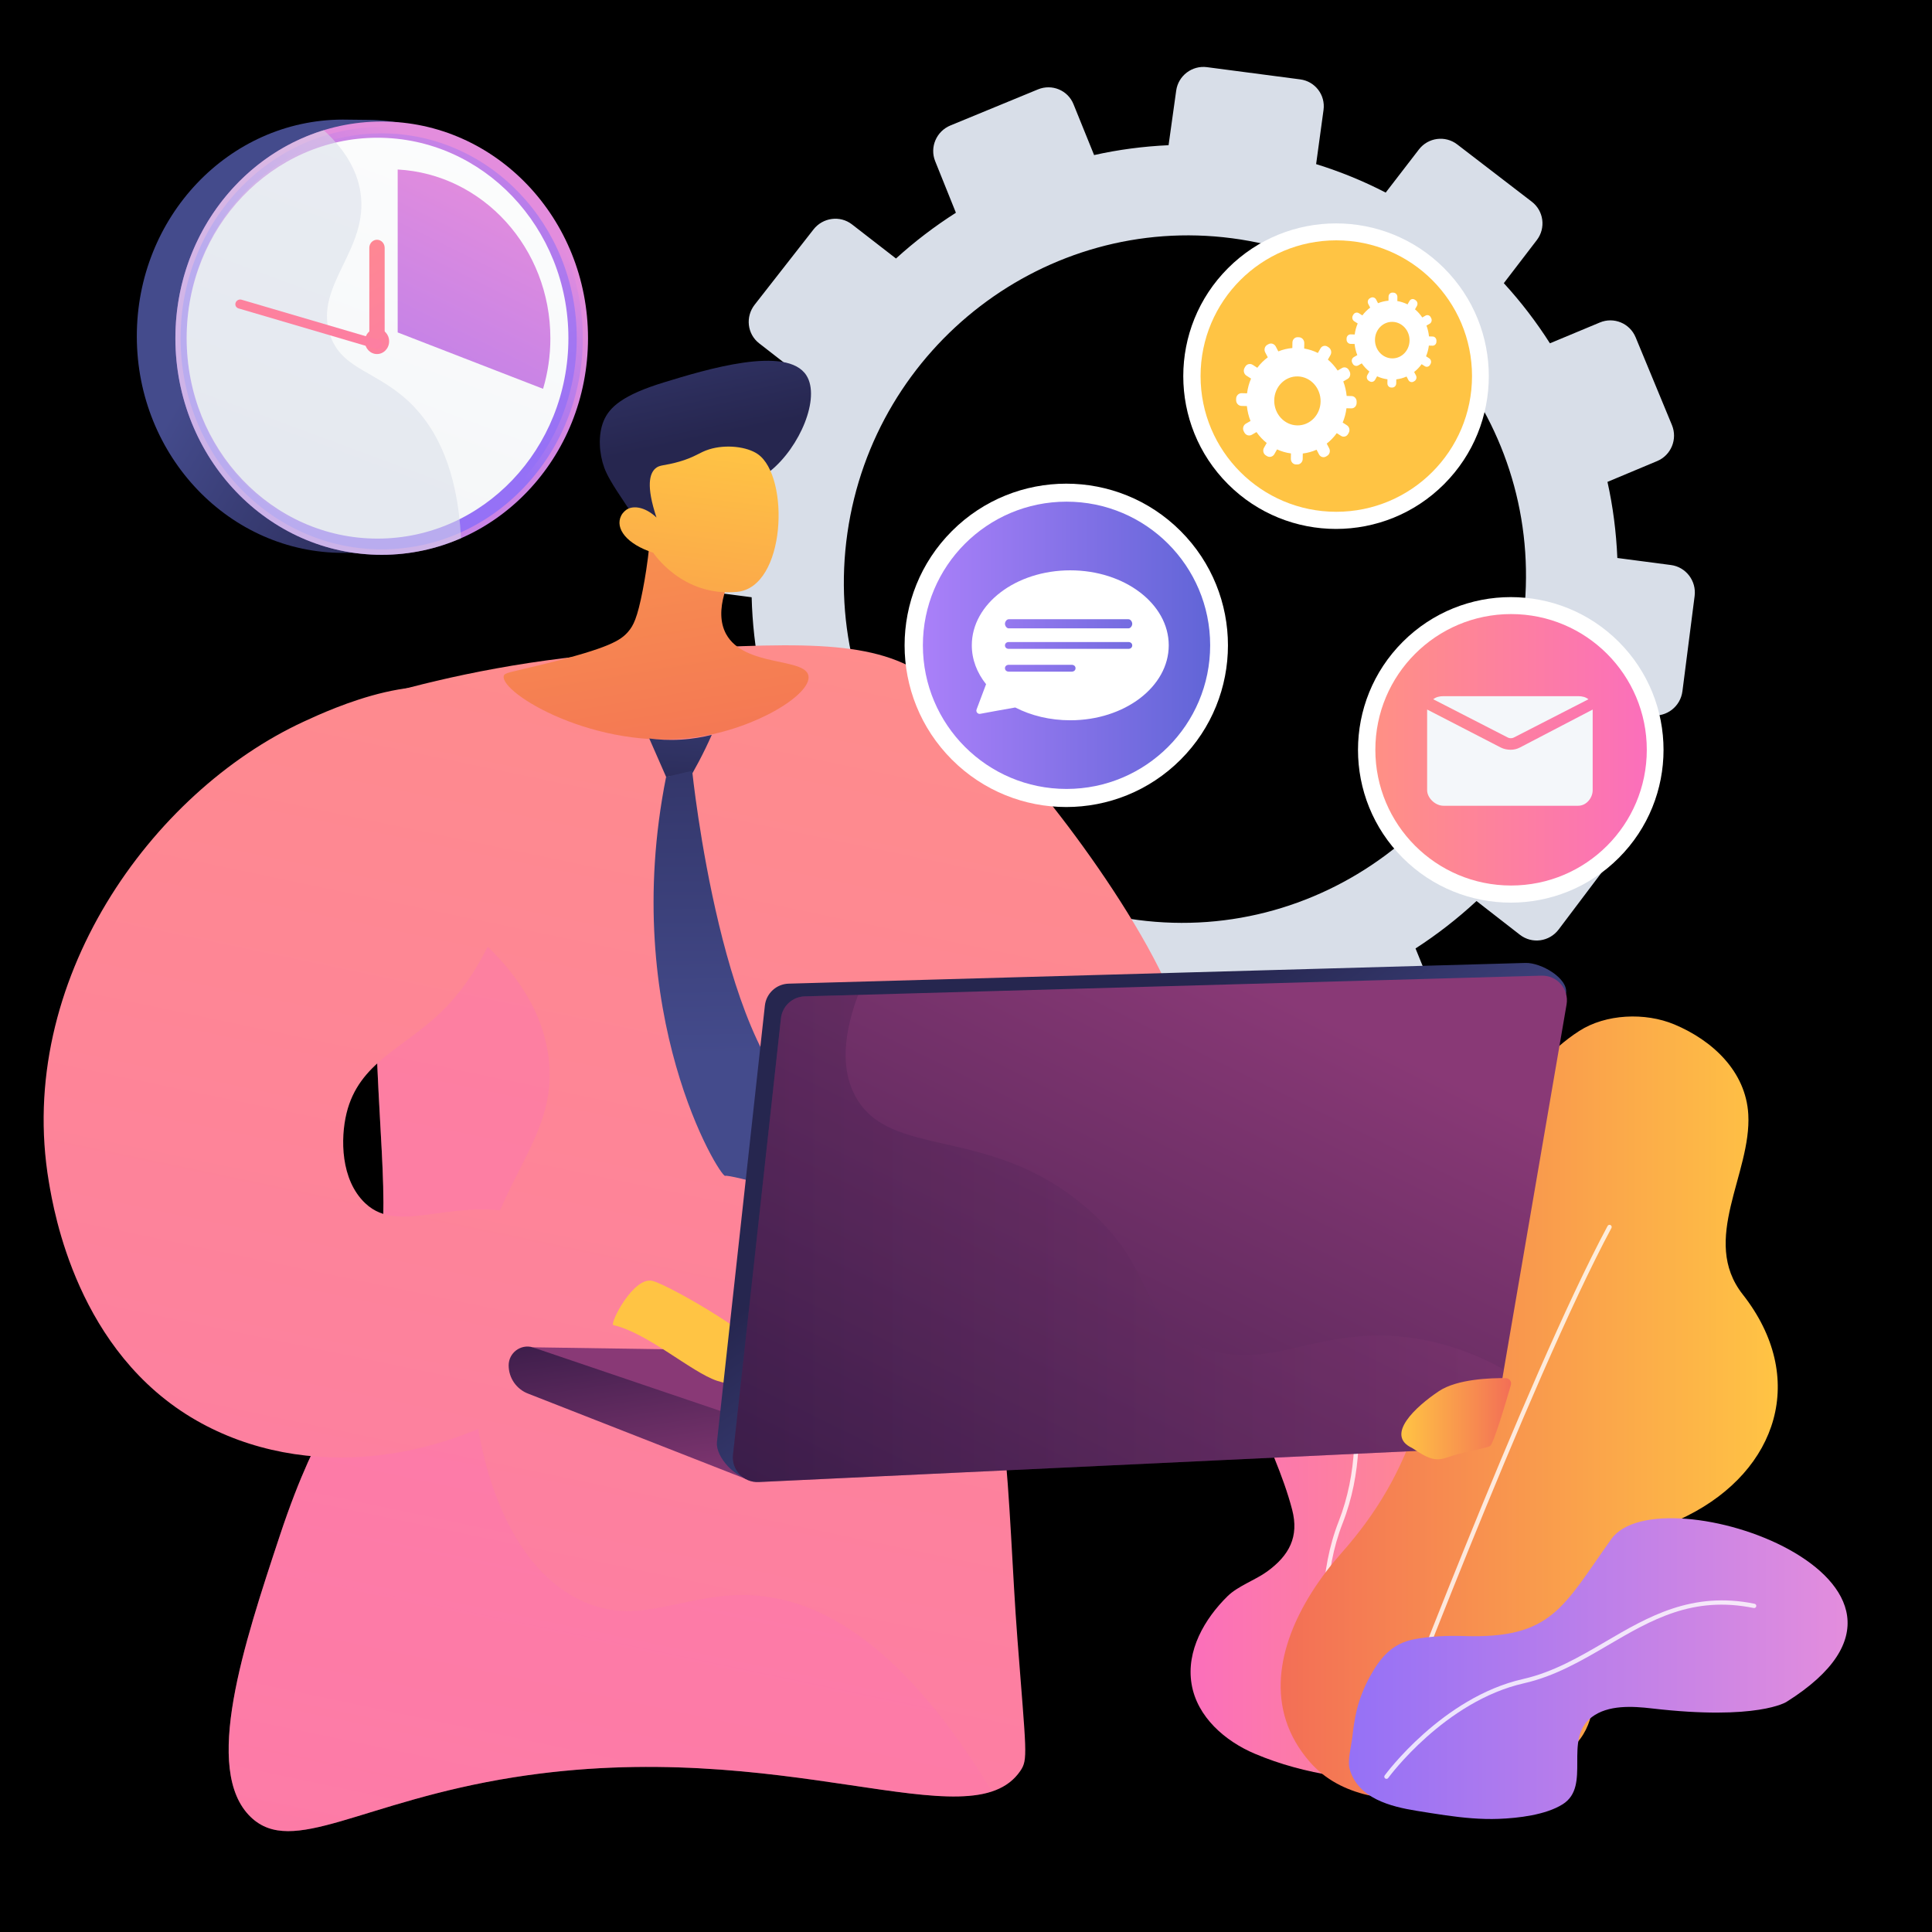 <?xml version="1.0" encoding="utf-8"?>
<!-- Generator: Adobe Illustrator 27.5.0, SVG Export Plug-In . SVG Version: 6.00 Build 0)  -->
<svg version="1.1" xmlns="http://www.w3.org/2000/svg" xmlns:xlink="http://www.w3.org/1999/xlink" x="0px" y="0px"
	viewBox="450 450 2900 2900" style="enable-background:new 0 0 3710 3710;" xml:space="preserve">
<g id="Background">
	<g>
		<g>
			<rect width="3710" height="3710"/>
		</g>
	</g>
</g>
<g id="Illustration">
	<g>
		<path d="M3213.822,1652.105c-75.893-496.755-387.054-1107.054-1001.787-1170.924
			c0,0-466.734-56.77-926.831,29.272c-273.068,51.065-512.508,203.078-664.016,421.557
			c-151.51,218.481-202.118,484.887-140.698,738.872c39.892,164.964,66.848,335.694,59.451,505.203
			c-9.329,213.78-26.898,438.556,67.607,637.914c138.471,292.088,476.329,378.127,771.132,405.569
			c108.637,10.112,217.676,14.188,326.409,22.785c208.59,16.491,442.511-10.196,643.553-64.503
			C3373.194,2901.088,3289.715,2148.858,3213.822,1652.105z"/>
		<path style="fill:#D8DEE8;" d="M2958.095,1298.111l-80.404-10.545c-1.665-38.933-6.562-77.155-14.828-114.246l74.594-31.232
			c20.97-8.776,30.893-33.006,22.158-54.101l-54.481-131.689c-8.695-21.018-32.703-30.978-53.64-22.25l-75.006,31.277
			c-20.428-32.081-43.564-62.307-69.22-90.279l49.56-64.695c13.786-18.004,10.416-43.766-7.515-57.547l-112.044-86.077
			c-17.895-13.75-43.596-10.356-57.414,7.588l-49.879,64.776c-33.083-17.159-68.012-31.442-104.432-42.747l11.123-81.345
			c3.059-22.384-12.606-42.901-34.99-45.834L2261.696,550.8c-22.384-2.933-43.063,12.816-46.186,35.192l-11.45,81.963
			c-38.008,1.737-75.394,6.638-111.77,14.812l-30.978-76.468c-8.452-20.861-32.315-30.756-53.309-22.109l-131.422,54.145
			c-21.038,8.667-31.285,32.642-22.873,53.56l31.143,77.438c-31.838,20.275-61.955,43.236-89.943,68.683l-66.081-51.216
			c-17.818-13.81-43.681-10.396-57.774,7.636l-88.295,112.957c-14.141,18.097-11.159,44.02,6.687,57.891l66.263,51.515
			c-17.649,33.143-32.481,68.157-44.448,104.658l-84.085-11.03c-22.574-2.958-43.608,13.063-46.978,35.798l-21.135,142.48
			c-3.386,22.828,12.222,43.757,34.861,46.727l84.335,11.063c1.002,38.461,5.204,76.303,12.679,113.119l-79.135,32.998
			c-21.341,8.897-31.822,33.438-23.41,54.824l52.723,133.972c8.448,21.463,32.638,31.616,54.02,22.663l79.184-33.151
			c19.903,32.396,42.618,62.941,67.826,91.329l-52.755,68.509c-14.283,18.553-11.224,45.083,6.844,59.256l113.119,88.739
			c18.105,14.21,44.355,10.63,58.61-7.988l52.133-68.056c33.297,17.737,68.533,32.489,105.285,44.258l-11.867,84.945
			c-3.249,23.253,12.626,44.541,35.467,47.539l142.808,18.731c22.836,2.994,43.927-13.45,47.107-36.711l11.527-84.303
			c38.828-1.657,76.994-6.675,114.117-15.051l31.325,77.891c8.695,21.624,33.034,31.838,54.355,22.8l133.184-56.432
			c21.269-9.01,31.422-33.81,22.687-55.382l-31.329-77.329c32.513-20.978,63.131-44.816,91.535-71.168l65.087,50.606
			c18.19,14.146,44.279,10.586,58.25-7.939l87.216-115.616c13.923-18.456,10.473-44.824-7.685-58.905l-64.509-49.996
			c17.592-34.089,32.178-70.093,43.774-107.555l80.646,10.578c22.642,2.97,43.378-13.192,46.311-36.085l18.303-142.848
			C2996.608,1321.942,2980.673,1301.073,2958.095,1298.111z M2736.002,1382.968c-37.632,283.611-296.541,484.852-578.083,447.926
			c-281.547-36.929-476.609-297.713-435.91-580.924c40.453-281.503,298.824-478.86,577.312-442.33
			C2577.805,844.165,2773.4,1101.061,2736.002,1382.968z"/>
		<g>
			<g>
				
					<linearGradient id="SVGID_1_" gradientUnits="userSpaceOnUse" x1="4094.232" y1="2681.132" x2="4562.317" y2="2681.132" gradientTransform="matrix(-1 0 0 1 6799.41 0)">
					<stop  offset="0" style="stop-color:#FF9085"/>
					<stop  offset="1" style="stop-color:#FB6FBB"/>
				</linearGradient>
				<path style="fill:url(#SVGID_1_);" d="M2452.464,3115.577c0.324,0.052,0.648,0.104,0.976,0.156
					c52.9,8.446,119.198,2.543,162.04-32.663c22.574-18.551,37.865-43.017,42.559-71.992c2.784-17.185,4.297-35.32,1.608-52.61
					c-2.815-18.102-9.814-35.586-18.825-51.46c-5.032-8.865-10.771-17.426-16.862-25.598
					c-17.448-23.408-58.669-56.297-39.555-89.485c11.554-20.062,38.189-32.415,55.781-46.482
					c37.604-30.071,64.611-73.427,64.99-122.936c0.298-38.893-24.087-77.394-51.599-103.544
					c-111.957-106.412-29.475-289.42-188.043-275.048c-158.568,14.372-192.97,172.619-133.581,320.367
					c19.883,49.465,44.081,100.03,57.587,151.726c10.632,40.696-4.394,68.84-37.535,92.889
					c-17.831,12.938-43.893,21.758-59.382,37.002c-34.6,34.052-62.319,81.781-54.059,131.735
					c8.193,49.552,50.432,85.951,94.947,104.777C2372.002,3098.69,2411.291,3108.983,2452.464,3115.577z"/>
				<g style="opacity:0.8;">
					<path style="fill:#FFFFFF;" d="M2471.135,3073.062c0.371,0,0.749-0.065,1.118-0.199c1.69-0.617,2.56-2.489,1.942-4.179
						c-0.669-1.835-66.373-185.281-8.846-332.296c58.468-149.417-6.934-309.373-7.601-310.971c-0.693-1.659-2.6-2.441-4.263-1.751
						c-1.661,0.694-2.446,2.602-1.753,4.263c0.656,1.575,65.034,159.171,7.546,306.086c-58.437,149.338,8.115,335.049,8.795,336.906
						C2468.557,3072.242,2469.806,3073.062,2471.135,3073.062z"/>
				</g>
			</g>
			<g>
				
					<linearGradient id="SVGID_00000016796879891031503550000002987337536085333437_" gradientUnits="userSpaceOnUse" x1="3680.915" y1="2563.616" x2="4427.102" y2="2563.616" gradientTransform="matrix(-1 0 0 1 6799.41 0)">
					<stop  offset="0" style="stop-color:#FFC444"/>
					<stop  offset="0.996" style="stop-color:#F36F56"/>
				</linearGradient>
				<path style="fill:url(#SVGID_00000016796879891031503550000002987337536085333437_);" d="M2419.028,2840.033
					c13.275-21.011,28.465-40.777,44.322-58.655c53.578-60.41,91.186-124.54,115.251-201.913
					c18.956-60.947,18.549-130.631,30.312-193.56c8.523-45.598,23.961-89.729,40.005-133.147
					c34.16-92.442,85.439-199.695,171.506-255.208c39.849-25.703,98.936-28.239,142.887-9.826
					c56.935,23.853,107.277,70.329,110.929,134.952c5.022,88.866-72.599,188.484-8.405,270.202
					c98.295,125.128,52.346,264.143-82.789,332.182c-44.038,22.173-95.646,42.727-132.441,76.781
					c-36.907,34.156-14.908,92.432-10.807,135.697c3.848,40.598,8.09,87.767-17.782,122.477
					c-43.65,58.563-149.053,84.083-217.568,89.87c-66.295,5.599-141.625-1.722-188.059-54.801
					C2346.418,3015.102,2369.258,2918.811,2419.028,2840.033z"/>
				<g style="opacity:0.8;">
					<path style="fill:#FFFFFF;" d="M2526.919,3094.789c1.316,0,2.557-0.803,3.049-2.107
						c2.151-5.688,216.523-571.42,338.845-799.402c0.851-1.586,0.255-3.562-1.331-4.412c-1.587-0.85-3.562-0.256-4.412,1.332
						c-122.523,228.355-337.045,794.484-339.198,800.176c-0.637,1.684,0.211,3.565,1.895,4.201
						C2526.146,3094.721,2526.536,3094.789,2526.919,3094.789z"/>
				</g>
			</g>
			<g>
				
					<linearGradient id="SVGID_00000130633330805590735430000014554496228063837573_" gradientUnits="userSpaceOnUse" x1="3576.096" y1="2954.643" x2="4324.636" y2="2954.643" gradientTransform="matrix(-1 0 0 1 6799.41 0)">
					<stop  offset="0.004" style="stop-color:#E38DDD"/>
					<stop  offset="1" style="stop-color:#9571F6"/>
				</linearGradient>
				<path style="fill:url(#SVGID_00000130633330805590735430000014554496228063837573_);" d="M2619.575,3174.809
					c-14.267-2.02-28.487-4.363-42.65-6.635c-39.581-6.35-88.611-18.679-101.06-62.846c-3.546-12.579,2.56-35.034,4.029-48.107
					c1.496-13.317,3.394-26.629,6.492-39.678c4.281-18.032,11.14-34.985,20.037-51.213c15.415-28.117,33.036-49.273,65.842-55.642
					c23.921-4.644,50.421-5.725,74.733-4.927c132.537,4.345,148.832-43.455,221.619-145.573s551.874,63.009,262.901,244.433
					c0,0-43.454,28.245-202.061,9.778c-29.013-3.378-65.703-5.624-90.297,13.139c-43.379,33.094,0.239,103.231-43.562,130.75
					c-25.54,16.045-66.586,20.765-95.926,21.892C2672.86,3181.208,2646.137,3178.57,2619.575,3174.809z"/>
				<g style="opacity:0.8;">
					<path style="fill:#FFFFFF;" d="M2531.115,3120.136c1.009,0,2.004-0.467,2.642-1.345
						c0.834-1.149,84.734-115.211,203.767-142.136c46.56-10.532,86.804-34.099,125.722-56.89
						c65.625-38.43,127.611-74.731,219.095-56.077c1.769,0.362,3.485-0.78,3.845-2.542c0.36-1.764-0.779-3.485-2.542-3.845
						c-93.927-19.156-159.896,19.48-223.691,56.84c-38.491,22.54-78.292,45.848-123.868,56.157
						c-121.466,27.475-206.758,143.497-207.605,144.666c-1.057,1.457-0.732,3.494,0.726,4.551
						C2529.782,3119.935,2530.451,3120.136,2531.115,3120.136z"/>
				</g>
			</g>
		</g>
		<g>
			<g>
				<g>
					<g>
						
							<ellipse transform="matrix(0.707 -0.707 0.707 0.707 -317.888 2383.481)" style="fill:#FFFFFF;" cx="2718.172" cy="1575.465" rx="229.344" ry="229.343"/>
						
							<linearGradient id="SVGID_00000177469090949030640980000018130170005255903388_" gradientUnits="userSpaceOnUse" x1="2514.446" y1="1575.465" x2="2921.897" y2="1575.465">
							<stop  offset="0" style="stop-color:#FF9085"/>
							<stop  offset="1" style="stop-color:#FB6FBB"/>
						</linearGradient>
						
							<circle style="fill:url(#SVGID_00000177469090949030640980000018130170005255903388_);" cx="2718.172" cy="1575.465" r="203.725"/>
					</g>
				</g>
			</g>
			<g>
				<path style="fill:#F4F7FA;" d="M2713.427,1557.132c2.489,1.293,6.238,1.292,8.725,0.002l112.133-57.491
					c-4.044-3.339-9.425-4.669-15.352-4.669h-202.291c-5.908,0-11.271,1.316-15.31,4.634L2713.427,1557.132z"/>
				<path style="fill:#F4F7FA;" d="M2731.309,1572.099c-4.255,2.209-8.887,3.314-13.764,3.314c-4.881,0-10.513-1.106-14.77-3.319
					l-110.59-57.077v121.145c0,11.254,11.917,23.294,24.456,23.294h202.291c12.54,0,21.727-12.04,21.727-23.294v-121.09
					L2731.309,1572.099z"/>
			</g>
		</g>
		<g>
			<g>
				<g>
					<g>
						
							<ellipse transform="matrix(0.707 -0.707 0.707 0.707 1.942 2033.66)" style="fill:#FFFFFF;" cx="2455.816" cy="1014.485" rx="229.344" ry="229.343"/>
						
							<linearGradient id="SVGID_00000005233390493388538450000012196953830141047476_" gradientUnits="userSpaceOnUse" x1="2296.811" y1="1231.709" x2="1852.358" y2="1838.894">
							<stop  offset="0" style="stop-color:#FFC444"/>
							<stop  offset="0.996" style="stop-color:#F36F56"/>
						</linearGradient>
						
							<circle style="fill:url(#SVGID_00000005233390493388538450000012196953830141047476_);" cx="2455.816" cy="1014.485" r="203.725"/>
					</g>
				</g>
			</g>
			<g>
				<path style="fill:#FFFFFF;" d="M2478.859,1044.515l-7.487-0.205c-0.725-7.605-2.465-14.912-5.079-21.762l6.534-3.802
					c3.705-2.155,5.038-7.155,2.981-11.173l-0.902-1.761c-2.06-4.024-6.742-5.552-10.462-3.405l-6.588,3.803
					c-4.126-6.164-9.057-11.702-14.641-16.431l3.89-6.852c2.205-3.883,1.008-9.016-2.677-11.47l-1.616-1.077
					c-3.694-2.461-8.49-1.306-10.709,2.587l-3.919,6.876c-6.391-3.196-13.283-5.48-20.529-6.686l0.118-8.16
					c0.067-4.629-3.422-8.546-7.802-8.749l-1.921-0.089c-4.392-0.203-8.012,3.4-8.079,8.047l-0.118,8.214
					c-7.35,0.609-14.416,2.342-21.037,5.048l-3.813-7.281c-2.169-4.143-7.089-5.748-10.991-3.577l-1.712,0.952
					c-3.912,2.176-5.314,7.313-3.129,11.466l3.856,7.329c-5.947,4.393-11.265,9.683-15.773,15.701l-6.825-4.39
					c-3.882-2.497-8.917-1.284-11.24,2.716l-1.019,1.753c-2.327,4.005-1.05,9.274,2.848,11.762l6.86,4.379
					c-2.969,6.894-5.025,14.329-6.011,22.141l-8-0.218c-4.551-0.124-8.298,3.605-8.361,8.329l-0.028,2.069
					c-0.064,4.723,3.58,8.637,8.129,8.743l8.021,0.186c0.79,7.849,2.659,15.371,5.452,22.395l-6.952,4.014
					c-3.959,2.286-5.377,7.478-3.164,11.59l0.969,1.8c2.21,4.106,7.202,5.568,11.146,3.274l6.954-4.046
					c4.348,6.216,9.52,11.746,15.344,16.41l-4.04,7.088c-2.295,4.027-1.039,9.214,2.803,11.578l1.681,1.035
					c3.832,2.358,8.784,1.008,11.064-3.009l4.019-7.079c6.535,3.012,13.54,5.073,20.859,6.032l-0.117,8.164
					c-0.066,4.63,3.441,8.399,7.827,8.418l1.918,0.008c4.374,0.019,7.967-3.705,8.034-8.317l0.119-8.153
					c7.261-0.854,14.199-2.802,20.663-5.681l3.698,7.028c2.098,3.988,6.848,5.38,10.606,3.116l1.644-0.991
					c3.749-2.259,5.096-7.311,3.012-11.291l-3.688-7.044c5.702-4.447,10.78-9.73,15.07-15.68l6.443,4.113
					c3.647,2.328,8.367,1.041,10.546-2.868l0.954-1.711c2.176-3.904,0.997-8.958-2.636-11.296l-6.426-4.134
					c2.802-6.711,4.743-13.924,5.682-21.486l7.466,0.173c4.224,0.098,7.699-3.502,7.769-8.042l0.031-1.988
					C2486.446,1048.405,2483.084,1044.63,2478.859,1044.515z M2397.19,1088.539c-19.294-0.331-34.823-17.176-34.534-37.63
					c0.288-20.462,16.292-36.53,35.596-35.887c19.142,0.638,34.301,17.493,34.002,37.644
					C2431.956,1072.809,2416.323,1088.868,2397.19,1088.539z"/>
				<path style="fill:#FFFFFF;" d="M2600.547,955.127l-5.584-0.153c-0.541-5.672-1.839-11.122-3.788-16.23l4.874-2.836
					c2.763-1.607,3.757-5.336,2.223-8.333l-0.672-1.314c-1.537-3.001-5.029-4.141-7.803-2.539l-4.914,2.837
					c-3.077-4.597-6.755-8.728-10.919-12.255l2.901-5.11c1.644-2.896,0.752-6.724-1.997-8.555l-1.205-0.803
					c-2.755-1.835-6.332-0.974-7.987,1.929l-2.923,5.128c-4.766-2.384-9.906-4.087-15.311-4.987l0.089-6.086
					c0.05-3.453-2.553-6.374-5.819-6.525l-1.433-0.066c-3.275-0.151-5.976,2.536-6.026,6.002l-0.088,6.126
					c-5.482,0.454-10.751,1.746-15.69,3.765l-2.843-5.43c-1.618-3.09-5.287-4.287-8.198-2.668l-1.277,0.71
					c-2.917,1.623-3.964,5.454-2.334,8.551l2.876,5.466c-4.436,3.276-8.402,7.222-11.764,11.71l-5.09-3.274
					c-2.895-1.862-6.65-0.958-8.383,2.025l-0.76,1.308c-1.735,2.987-0.783,6.917,2.124,8.772l5.117,3.266
					c-2.214,5.142-3.748,10.687-4.483,16.513l-5.967-0.163c-3.394-0.093-6.189,2.689-6.236,6.212l-0.021,1.543
					c-0.048,3.523,2.67,6.442,6.063,6.521l5.982,0.138c0.589,5.854,1.983,11.464,4.066,16.703l-5.185,2.993
					c-2.953,1.705-4.011,5.577-2.359,8.644l0.723,1.342c1.649,3.062,5.372,4.153,8.313,2.442l5.187-3.018
					c3.243,4.636,7.1,8.761,11.444,12.239l-3.013,5.286c-1.712,3.004-0.775,6.872,2.091,8.635l1.254,0.772
					c2.858,1.759,6.551,0.752,8.252-2.244l2.997-5.28c4.874,2.246,10.099,3.784,15.557,4.498l-0.087,6.089
					c-0.05,3.453,2.567,6.264,5.837,6.278l1.431,0.006c3.262,0.014,5.942-2.763,5.992-6.203l0.088-6.081
					c5.416-0.637,10.59-2.09,15.411-4.237l2.758,5.242c1.565,2.974,5.108,4.012,7.91,2.324l1.226-0.739
					c2.796-1.685,3.801-5.453,2.247-8.421l-2.751-5.254c4.253-3.316,8.04-7.257,11.239-11.695l4.805,3.067
					c2.72,1.736,6.24,0.777,7.865-2.139l0.711-1.276c1.623-2.912,0.744-6.682-1.966-8.425l-4.793-3.083
					c2.09-5.005,3.538-10.385,4.238-16.025l5.568,0.129c3.151,0.073,5.742-2.612,5.794-5.997l0.023-1.483
					C2606.205,958.028,2603.698,955.213,2600.547,955.127z M2539.636,987.961c-14.39-0.247-25.971-12.81-25.757-28.065
					c0.215-15.261,12.151-27.245,26.549-26.766c14.277,0.476,25.582,13.046,25.36,28.076
					C2565.565,976.229,2553.905,988.206,2539.636,987.961z"/>
			</g>
		</g>
		<g>
			
				<linearGradient id="SVGID_00000114779745046005032250000006447122219191886736_" gradientUnits="userSpaceOnUse" x1="824.839" y1="865.886" x2="1209.785" y2="1088.75">
				<stop  offset="0" style="stop-color:#444B8C"/>
				<stop  offset="0.996" style="stop-color:#26264F"/>
			</linearGradient>
			<path style="fill:url(#SVGID_00000114779745046005032250000006447122219191886736_);" d="M1274.725,953.945
				c0.391,176.863-93.619,321.197-261.042,325.945c-2.588,0.073-45.315-0.007-47.919-0.001
				c-171.031,0.417-310-144.838-310.397-324.435s137.93-325.527,308.961-325.944c3.999-0.01,41.542,0.361,45.505,0.509
				C1175.343,636.206,1274.338,778.547,1274.725,953.945z"/>
			
				<linearGradient id="SVGID_00000121977573959481300800000000782336563315866753_" gradientUnits="userSpaceOnUse" x1="1150.896" y1="765.376" x2="531.486" y2="1695.946">
				<stop  offset="0.004" style="stop-color:#E38DDD"/>
				<stop  offset="1" style="stop-color:#9571F6"/>
			</linearGradient>
			
				<ellipse style="fill:url(#SVGID_00000121977573959481300800000000782336563315866753_);" cx="1022.942" cy="957.607" rx="309.68" ry="325.191"/>
			
				<linearGradient id="SVGID_00000021821557935670548780000006248639239453861036_" gradientUnits="userSpaceOnUse" x1="1180.634" y1="737.085" x2="994.548" y2="997.314">
				<stop  offset="0.004" style="stop-color:#E38DDD"/>
				<stop  offset="1" style="stop-color:#9571F6"/>
			</linearGradient>
			
				<ellipse style="fill:url(#SVGID_00000021821557935670548780000006248639239453861036_);" cx="1022.942" cy="957.607" rx="301.878" ry="316.998"/>
			
				<linearGradient id="SVGID_00000047739081870862707420000006371788192333106571_" gradientUnits="userSpaceOnUse" x1="829.289" y1="439.51" x2="1109.72" y2="1189.773">
				<stop  offset="0.004" style="stop-color:#E38DDD"/>
				<stop  offset="1" style="stop-color:#9571F6"/>
			</linearGradient>
			
				<ellipse style="fill:url(#SVGID_00000047739081870862707420000006371788192333106571_);" cx="1022.942" cy="957.607" rx="292.764" ry="307.428"/>
			
				<linearGradient id="SVGID_00000008109043077070311240000015337599438740494012_" gradientUnits="userSpaceOnUse" x1="660.347" y1="1918.019" x2="1218.772" y2="412.93">
				<stop  offset="0.004" style="stop-color:#EBEFF2"/>
				<stop  offset="1" style="stop-color:#FFFFFF"/>
			</linearGradient>
			
				<ellipse style="fill:url(#SVGID_00000008109043077070311240000015337599438740494012_);" cx="1016.683" cy="957.607" rx="286.506" ry="300.856"/>
			<g>
				
					<linearGradient id="SVGID_00000029734938814473491010000000234110891994212268_" gradientUnits="userSpaceOnUse" x1="1223.438" y1="733.498" x2="891.259" y2="1401.63">
					<stop  offset="0.004" style="stop-color:#E38DDD"/>
					<stop  offset="1" style="stop-color:#9571F6"/>
				</linearGradient>
				<path style="fill:url(#SVGID_00000029734938814473491010000000234110891994212268_);" d="M1046.933,948.991l218.244,84.63
					c7.105-23.909,10.937-49.336,10.937-75.703c0-135.766-101.511-246.633-229.18-253.479V948.991z"/>
			</g>
			<g style="opacity:0.54;">
				<path style="fill:#D8DEE8;" d="M944.747,950.781c-22.658-73.38,59.26-126.335,46.344-211.865
					c-5.699-37.741-27.877-68.664-55.151-93.473c-128.941,39.56-223.004,164.778-222.677,312.918
					c0.396,179.597,139.366,324.852,310.397,324.436c41.936-0.102,81.896-8.971,118.336-24.921
					c-5.28-103.792-37.118-162.422-70.975-197.745C1018.839,1005.69,962.024,1006.735,944.747,950.781z"/>
			</g>
			
				<linearGradient id="SVGID_00000128455524753736099890000001894797331361341078_" gradientUnits="userSpaceOnUse" x1="858.424" y1="668.79" x2="1215.203" y2="1333.897">
				<stop  offset="0" style="stop-color:#FF9085"/>
				<stop  offset="1" style="stop-color:#FB6FBB"/>
			</linearGradient>
			
				<ellipse style="fill:url(#SVGID_00000128455524753736099890000001894797331361341078_);" cx="1015.878" cy="962.316" rx="18.216" ry="19.129"/>
			
				<linearGradient id="SVGID_00000014612504362344966650000012891747219572409785_" gradientUnits="userSpaceOnUse" x1="890.031" y1="651.835" x2="1246.811" y2="1316.942">
				<stop  offset="0" style="stop-color:#FF9085"/>
				<stop  offset="1" style="stop-color:#FB6FBB"/>
			</linearGradient>
			<path style="fill:url(#SVGID_00000014612504362344966650000012891747219572409785_);" d="M1015.878,809.877
				c-6.358,0-11.512,5.412-11.512,12.089v128.945c0,6.676,5.154,12.089,11.512,12.089c6.358,0,11.512-5.412,11.512-12.089V821.966
				C1027.39,815.289,1022.236,809.877,1015.878,809.877z"/>
			
				<linearGradient id="SVGID_00000070810227279652681670000003718222692088863127_" gradientUnits="userSpaceOnUse" x1="518.423" y1="200.413" x2="1333.399" y2="1719.688">
				<stop  offset="0" style="stop-color:#FF9085"/>
				<stop  offset="1" style="stop-color:#FB6FBB"/>
			</linearGradient>
			<path style="fill:url(#SVGID_00000070810227279652681670000003718222692088863127_);" d="M1018.853,960.511l-206.253-60.637
				c-3.635-1.11-7.63,0.906-8.922,4.502c-1.292,3.596,0.608,7.411,4.244,8.522l206.253,60.637c3.635,1.11,7.63-0.906,8.922-4.502
				C1024.388,965.436,1022.488,961.621,1018.853,960.511z"/>
		</g>
		<g>
			
				<linearGradient id="SVGID_00000023993302945049852820000013964183830014592388_" gradientUnits="userSpaceOnUse" x1="4995.76" y1="1031.296" x2="4232.76" y2="4689.505" gradientTransform="matrix(1 0 0 1 -2947.905 0)">
				<stop  offset="0" style="stop-color:#FF9085"/>
				<stop  offset="1" style="stop-color:#FB6FBB"/>
			</linearGradient>
			<path style="fill:url(#SVGID_00000023993302945049852820000013964183830014592388_);" d="M2218.168,2080.065
				c66.381-70.874-117.386-337.136-215.745-453.808c-85.928-101.926-174.246-206.69-282.7-193.426
				c-95.22,11.646-187.876,112.063-193.426,208.305C1511.364,1900.044,2123.798,2180.822,2218.168,2080.065z"/>
			
				<linearGradient id="SVGID_00000161631760693195866570000010167612245454733736_" gradientUnits="userSpaceOnUse" x1="4731.57" y1="976.193" x2="3968.571" y2="4634.394" gradientTransform="matrix(1 0 0 1 -2947.905 0)">
				<stop  offset="0" style="stop-color:#FF9085"/>
				<stop  offset="1" style="stop-color:#FB6FBB"/>
			</linearGradient>
			<path style="fill:url(#SVGID_00000161631760693195866570000010167612245454733736_);" d="M1030.453,1491.281
				c89.517-25.173,220.71-54.612,381.382-63.693c229.16-12.953,343.741-19.429,424.936,35.142
				c187.531,126.041,42.345,416.943,119.108,1138.065c10.963,102.981,13.422,206.696,21.359,309.954
				c13.146,170.966,16.139,180.248,4.243,197.574c-74.598,108.638-352.913-55.225-760.842,9.548
				c-228.244,36.242-331.761,119.739-394.292,59.516c-72.924-70.232-10.371-259.134,43.474-421.75
				c61.808-186.659,99.99-189.061,135.073-329.637c36.671-146.932,14.49-222.586,8.78-454.288
				C1010.943,1860.845,1011.524,1695.852,1030.453,1491.281z"/>
			<g style="opacity:0.3;">
				
					<linearGradient id="SVGID_00000134246106270173920470000002187172622640986298_" gradientUnits="userSpaceOnUse" x1="4075.396" y1="4104.82" x2="4364.972" y2="2729.342" gradientTransform="matrix(1 0 0 1 -2947.905 0)">
					<stop  offset="0" style="stop-color:#FF9085"/>
					<stop  offset="1" style="stop-color:#FB6FBB"/>
				</linearGradient>
				<path style="fill:url(#SVGID_00000134246106270173920470000002187172622640986298_);" d="M1585.173,2845.091
					c-106.619-8.343-175.786,51.935-267.821,4.959c-126.202-64.416-166.752-264.84-158.71-406.691
					c12.22-215.525,135.287-272.336,114.073-411.651c-11.472-75.341-65.262-175.367-258.391-277.56
					c-2.576,86.009-2.085,159.32-0.65,217.564c5.71,231.702,27.891,307.356-8.78,454.288
					c-35.083,140.576-73.265,142.978-135.073,329.637c-53.845,162.616-116.398,351.518-43.474,421.75
					c62.531,60.223,166.048-23.274,394.292-59.516c351.493-55.812,606.615,57.981,718.239,21.076
					C1803.995,2916.055,1681.654,2852.64,1585.173,2845.091z"/>
			</g>
			
				<linearGradient id="SVGID_00000067217379386341557090000007215470006781338558_" gradientUnits="userSpaceOnUse" x1="4208.886" y1="867.176" x2="3445.887" y2="4525.379" gradientTransform="matrix(1 0 0 1 -2947.905 0)">
				<stop  offset="0" style="stop-color:#FF9085"/>
				<stop  offset="1" style="stop-color:#FB6FBB"/>
			</linearGradient>
			<path style="fill:url(#SVGID_00000067217379386341557090000007215470006781338558_);" d="M1175.886,1506.077
				c-76.146-62.567-229.258,8.257-270.186,27.188c-228.241,105.575-433.168,390.069-382.392,690.722
				c7.614,45.092,42.926,255.994,221.513,358.186c161.14,92.207,378.726,68.493,553.06-62.104
				c23.822-21.142,47.652-42.278,71.478-63.42c23.437-25.334,46.882-50.671,70.319-76.009
				c-36.845-30.648-99.448-74.86-187.371-103.231c-115.918-37.405-200.31,29.713-254.093-21.315
				c-37.117-35.216-37.201-97.415-28.036-135.112c18.475-75.977,85.449-97.343,141.35-151.269
				C1242.863,1843.019,1267.06,1580.993,1175.886,1506.077z"/>
			<g>
				
					<linearGradient id="SVGID_00000151504245560271993480000009048435146254428034_" gradientUnits="userSpaceOnUse" x1="4859.382" y1="2909.539" x2="4735.915" y2="2559.714" gradientTransform="matrix(1 0 0 1 -2947.905 0)">
					<stop  offset="0" style="stop-color:#311944"/>
					<stop  offset="1" style="stop-color:#893976"/>
				</linearGradient>
				<polygon style="fill:url(#SVGID_00000151504245560271993480000009048435146254428034_);" points="2270.187,2487.575 
					1249.533,2472.339 1520.942,2603.324 2272.797,2554.117 				"/>
				
					<linearGradient id="SVGID_00000101808910670818970880000012713290200402545556_" gradientUnits="userSpaceOnUse" x1="4320.009" y1="2402.697" x2="4365.28" y2="2715.482" gradientTransform="matrix(1 0 0 1 -2947.905 0)">
					<stop  offset="0" style="stop-color:#311944"/>
					<stop  offset="1" style="stop-color:#893976"/>
				</linearGradient>
				<path style="fill:url(#SVGID_00000101808910670818970880000012713290200402545556_);" d="M1213.513,2499.462v0.004
					c0,19.1,11.953,36.162,29.903,42.69l326.132,127.854l1.486-88.639l-321.501-109.033
					C1231.493,2467.153,1213.513,2480.695,1213.513,2499.462z"/>
			</g>
			
				<linearGradient id="SVGID_00000075870329765724072500000004029366372706589877_" gradientUnits="userSpaceOnUse" x1="2177.146" y1="2451.795" x2="2433.008" y2="2451.795" gradientTransform="matrix(-1 0 0 1 3542.256 0)">
				<stop  offset="0" style="stop-color:#FFC444"/>
				<stop  offset="0.996" style="stop-color:#F36F56"/>
			</linearGradient>
			<path style="fill:url(#SVGID_00000075870329765724072500000004029366372706589877_);" d="M1370.676,2439.071
				c-6.264-1.399,30.516-74.685,59.392-66.229c28.868,8.459,170.091,90.303,182.927,124.003
				c12.838,33.699,12.838,33.699,12.838,33.699s-61.602,4.815-99.805-8.021C1487.822,2509.684,1421.613,2450.428,1370.676,2439.071z
				"/>
			<g>
				
					<linearGradient id="SVGID_00000055697702862369124640000001614186625662442405_" gradientUnits="userSpaceOnUse" x1="1287.382" y1="573.935" x2="1471.697" y2="1689.149">
					<stop  offset="0" style="stop-color:#FFC444"/>
					<stop  offset="0.996" style="stop-color:#F36F56"/>
				</linearGradient>
				<path style="fill:url(#SVGID_00000055697702862369124640000001614186625662442405_);" d="M1663.505,1464.319
					c-5.135-27.539-96.373-12.763-123.567-62.587c-18.917-34.66,2.288-83.865,27.353-124.615
					c-24.277-45.488-114.071-54.412-138.346-99.898c0.571,67.937-7.01,121.817-14.18,158.715
					c-8.213,42.276-14.132,53.198-21.685,62.06c-11.37,13.341-28.6,24.53-125.952,48.673
					c-52.976,13.132-59.791,12.775-60.962,18.031c-5.706,25.646,138.751,113.054,287.995,91.987
					C1585.5,1543.795,1668.606,1491.685,1663.505,1464.319z"/>
				
					<linearGradient id="SVGID_00000065041509503112184510000002575369297642379137_" gradientUnits="userSpaceOnUse" x1="2494.968" y1="887.411" x2="2374.402" y2="1245.937" gradientTransform="matrix(0.862 -0.507 0.507 0.862 -1163.634 1237.711)">
					<stop  offset="0" style="stop-color:#444B8C"/>
					<stop  offset="0.996" style="stop-color:#26264F"/>
				</linearGradient>
				<path style="fill:url(#SVGID_00000065041509503112184510000002575369297642379137_);" d="M1605.969,1157.235
					c44.935-36.245,75.737-110.054,54.554-143.615c-29.11-46.127-151.673-8.681-213.557,10.226
					c-62.074,18.967-82.375,37.255-90.977,58.27c-8.786,21.472-6.486,49.306,1.091,70.017c4.129,11.287,12.277,25.367,30.456,52.282
					c16.135,23.884,15.039,23.064,19.989,30.012c11.896,16.685,34.896,44.807,77.274,77.616c2.54-12.033,6.494-26.954,13.015-43.201
					c2.508-6.249,12.608-30.684,28.386-51.165C1553.282,1182.519,1578.691,1179.235,1605.969,1157.235z"/>
				
					<linearGradient id="SVGID_00000181086352849916695400000012043594201820797335_" gradientUnits="userSpaceOnUse" x1="1514.696" y1="1109.797" x2="1427.36" y2="1819.756">
					<stop  offset="0" style="stop-color:#FFC444"/>
					<stop  offset="0.996" style="stop-color:#F36F56"/>
				</linearGradient>
				<path style="fill:url(#SVGID_00000181086352849916695400000012043594201820797335_);" d="M1430.495,1279.637
					c0,0,43.52,66.695,125.838,58.799c73.71-7.073,79.448-173.024,31.196-206.727c-16.094-11.241-47.762-15.143-73.171-7.176
					c-15.006,4.704-19.937,11.152-44.608,18.367c-22.753,6.65-29.316,4.306-36.059,10.347c-8.439,7.553-14.233,25.619,1.711,73.594
					c-14.525-13.838-31.61-18.792-43.415-12.769c-1.885,0.962-6.852,4.568-9.543,9.881
					C1372.699,1243.192,1390.712,1266.821,1430.495,1279.637z"/>
			</g>
			<g>
				
					<linearGradient id="SVGID_00000119103351035462019750000013056990392598608023_" gradientUnits="userSpaceOnUse" x1="-725.06" y1="1566.236" x2="-703.29" y2="1885.172" gradientTransform="matrix(-1 0.013 0.013 1 736.661 -191.375)">
					<stop  offset="0" style="stop-color:#444B8C"/>
					<stop  offset="0.996" style="stop-color:#26264F"/>
				</linearGradient>
				<path style="fill:url(#SVGID_00000119103351035462019750000013056990392598608023_);" d="M1518.409,1552.988
					c-5.743,12.976-12.196,26.406-19.456,40.167c-3.166,6-6.363,11.829-9.575,17.489c-13.172,1.818-26.349,3.636-39.521,5.454
					c-8.426-19.201-16.852-38.402-25.278-57.603c13.075,1.718,29.202,2.783,47.568,1.676
					C1490.173,1559.085,1505.789,1556.182,1518.409,1552.988z"/>
				
					<linearGradient id="SVGID_00000144298001070708487970000017773796767913211058_" gradientUnits="userSpaceOnUse" x1="-787.681" y1="2235.459" x2="-787.681" y2="1455.535" gradientTransform="matrix(-1 0.013 0.013 1 736.661 -191.375)">
					<stop  offset="0" style="stop-color:#444B8C"/>
					<stop  offset="0.996" style="stop-color:#26264F"/>
				</linearGradient>
				<path style="fill:url(#SVGID_00000144298001070708487970000017773796767913211058_);" d="M1488.984,1606.972
					c0,0,45.318,443.554,184.873,512.848c-3.37,14.265,1.684,129.746,1.684,129.746s-129.737-37.235-137.07-34.568
					s-159.688-242.611-88.617-598.9L1488.984,1606.972z"/>
			</g>
			<g>
				<g>
					
						<linearGradient id="SVGID_00000035509135809736477080000007911636691802609571_" gradientUnits="userSpaceOnUse" x1="5217.04" y1="2430.092" x2="4976.323" y2="2088.275" gradientTransform="matrix(1 0 0 1 -2947.905 0)">
						<stop  offset="0" style="stop-color:#444B8C"/>
						<stop  offset="0.996" style="stop-color:#26264F"/>
					</linearGradient>
					<path style="fill:url(#SVGID_00000035509135809736477080000007911636691802609571_);" d="M1598.111,1959.448l-71.944,655.051
						c-2.482,22.603,29.161,56.276,51.873,55.202l1055.409-64.791c17.343-0.825,31.783-13.587,34.719-30.699l132.469-632.665
						c3.952-23.023-37.435-46.802-60.786-46.15l-1106.002,31.098C1615.378,1927.017,1600.125,1941.078,1598.111,1959.448z"/>
					
						<linearGradient id="SVGID_00000114775067573794322150000002283752593606976919_" gradientUnits="userSpaceOnUse" x1="4755.302" y1="2995.794" x2="5282.099" y2="1925.739" gradientTransform="matrix(1 0 0 1 -2947.905 0)">
						<stop  offset="0" style="stop-color:#311944"/>
						<stop  offset="1" style="stop-color:#893976"/>
					</linearGradient>
					<path style="fill:url(#SVGID_00000114775067573794322150000002283752593606976919_);" d="M1622.232,1978.546l-71.946,655.057
						c-2.481,22.603,15.817,42.073,38.53,41.003l1068.758-50.597c17.339-0.822,31.78-13.587,34.718-30.696l109.19-635.559
						c3.955-23.028-14.155-43.913-37.507-43.255l-1106.005,31.098C1639.503,1946.113,1624.244,1960.182,1622.232,1978.546z"/>
				</g>
				
					<linearGradient id="SVGID_00000111871400158670970760000001370396667982854820_" gradientUnits="userSpaceOnUse" x1="4497.967" y1="2308.998" x2="5655.265" y2="2308.998" gradientTransform="matrix(1 0 0 1 -2947.905 0)">
					<stop  offset="0" style="stop-color:#311944"/>
					<stop  offset="1" style="stop-color:#893976"/>
				</linearGradient>
				<path style="opacity:0.3;fill:url(#SVGID_00000111871400158670970760000001370396667982854820_);" d="M2249.805,2470.514
					c-93.32-39.552-60.382-114.978-170.582-208.963c-145.377-123.988-293.557-70.216-345.432-166.319
					c-16.154-29.933-23.87-76.505,4.269-151.885l-80.09,2.252c-18.467,0.515-33.727,14.584-35.738,32.948l-71.946,655.057
					c-2.478,22.599,15.821,42.073,38.53,41.003l1068.758-50.597c17.339-0.822,31.78-13.584,34.718-30.696l15.068-87.701
					c-32.427-18.046-71.177-34.455-116.391-43.627C2434.173,2430.181,2357.244,2516.049,2249.805,2470.514z"/>
			</g>
			
				<linearGradient id="SVGID_00000024690464838447116460000005716078316037160353_" gradientUnits="userSpaceOnUse" x1="2553.479" y1="2579.528" x2="2718.172" y2="2579.528">
				<stop  offset="0" style="stop-color:#FFC444"/>
				<stop  offset="0.996" style="stop-color:#F36F56"/>
			</linearGradient>
			<path style="fill:url(#SVGID_00000024690464838447116460000005716078316037160353_);" d="M2710.168,2518.62
				c-21.945-0.282-72.763,1.205-100.151,19.448c-35.579,23.706-81.132,66.226-40.678,85.257c12.932,7.941,26.517,18.898,42.701,16.9
				c6.548-0.806,13.33-3.64,19.61-5.617c5.061-1.594,10.166-2.84,15.345-3.978c10.22-2.245,20.492-4.569,30.616-7.22
				c2.867-0.75,6.248-1.403,8.876-2.854c5.41-2.989,24.14-66.478,31.356-91.552
				C2719.334,2523.823,2715.561,2518.687,2710.168,2518.62z"/>
		</g>
		<g>
			<g>
				<g>
					
						<ellipse transform="matrix(0.707 -0.707 0.707 0.707 -402.426 1865.7)" style="fill:#FFFFFF;" cx="2050.886" cy="1418.621" rx="242.721" ry="242.721"/>
					
						<linearGradient id="SVGID_00000069360279393847981440000001235432476293763759_" gradientUnits="userSpaceOnUse" x1="1835.278" y1="1418.621" x2="2266.495" y2="1418.621">
						<stop  offset="0" style="stop-color:#AA80F9"/>
						<stop  offset="0.996" style="stop-color:#6165D7"/>
					</linearGradient>
					
						<circle style="fill:url(#SVGID_00000069360279393847981440000001235432476293763759_);" cx="2050.886" cy="1418.621" r="215.609"/>
				</g>
			</g>
			<path style="fill:#FFFFFF;" d="M2056.518,1306.087c-81.631,0-147.806,50.384-147.806,112.533
				c0,21.374,7.826,41.357,21.417,58.376l-14.255,37.908c-1.345,3.578,1.734,7.255,5.494,6.555
				c12.768-2.375,36.965-6.844,52.553-9.503c23.581,12.12,52.004,19.198,82.598,19.198c81.631,0,147.806-50.382,147.806-112.535
				C2204.325,1356.471,2138.149,1306.087,2056.518,1306.087z M2058.741,1458.164h-94.572c-3.132,0-5.673-1.997-5.673-5.131
				c0-3.134,2.541-5.129,5.673-5.129h94.572c3.134,0,5.675,1.995,5.675,5.129
				C2064.417,1456.167,2061.875,1458.164,2058.741,1458.164z M2143.857,1423.963h-179.688c-3.132,0-5.673-1.997-5.673-5.131
				s2.541-5.129,5.673-5.129h179.688c3.134,0,5.673,1.995,5.673,5.129S2146.991,1423.963,2143.857,1423.963z M2143.857,1393.182
				h-179.688c-3.132,0-5.673-3.705-5.673-6.839c0-3.134,2.541-6.841,5.673-6.841h179.688c3.134,0,5.673,3.707,5.673,6.841
				C2149.53,1389.477,2146.991,1393.182,2143.857,1393.182z"/>
		</g>
	</g>
</g>
</svg>
